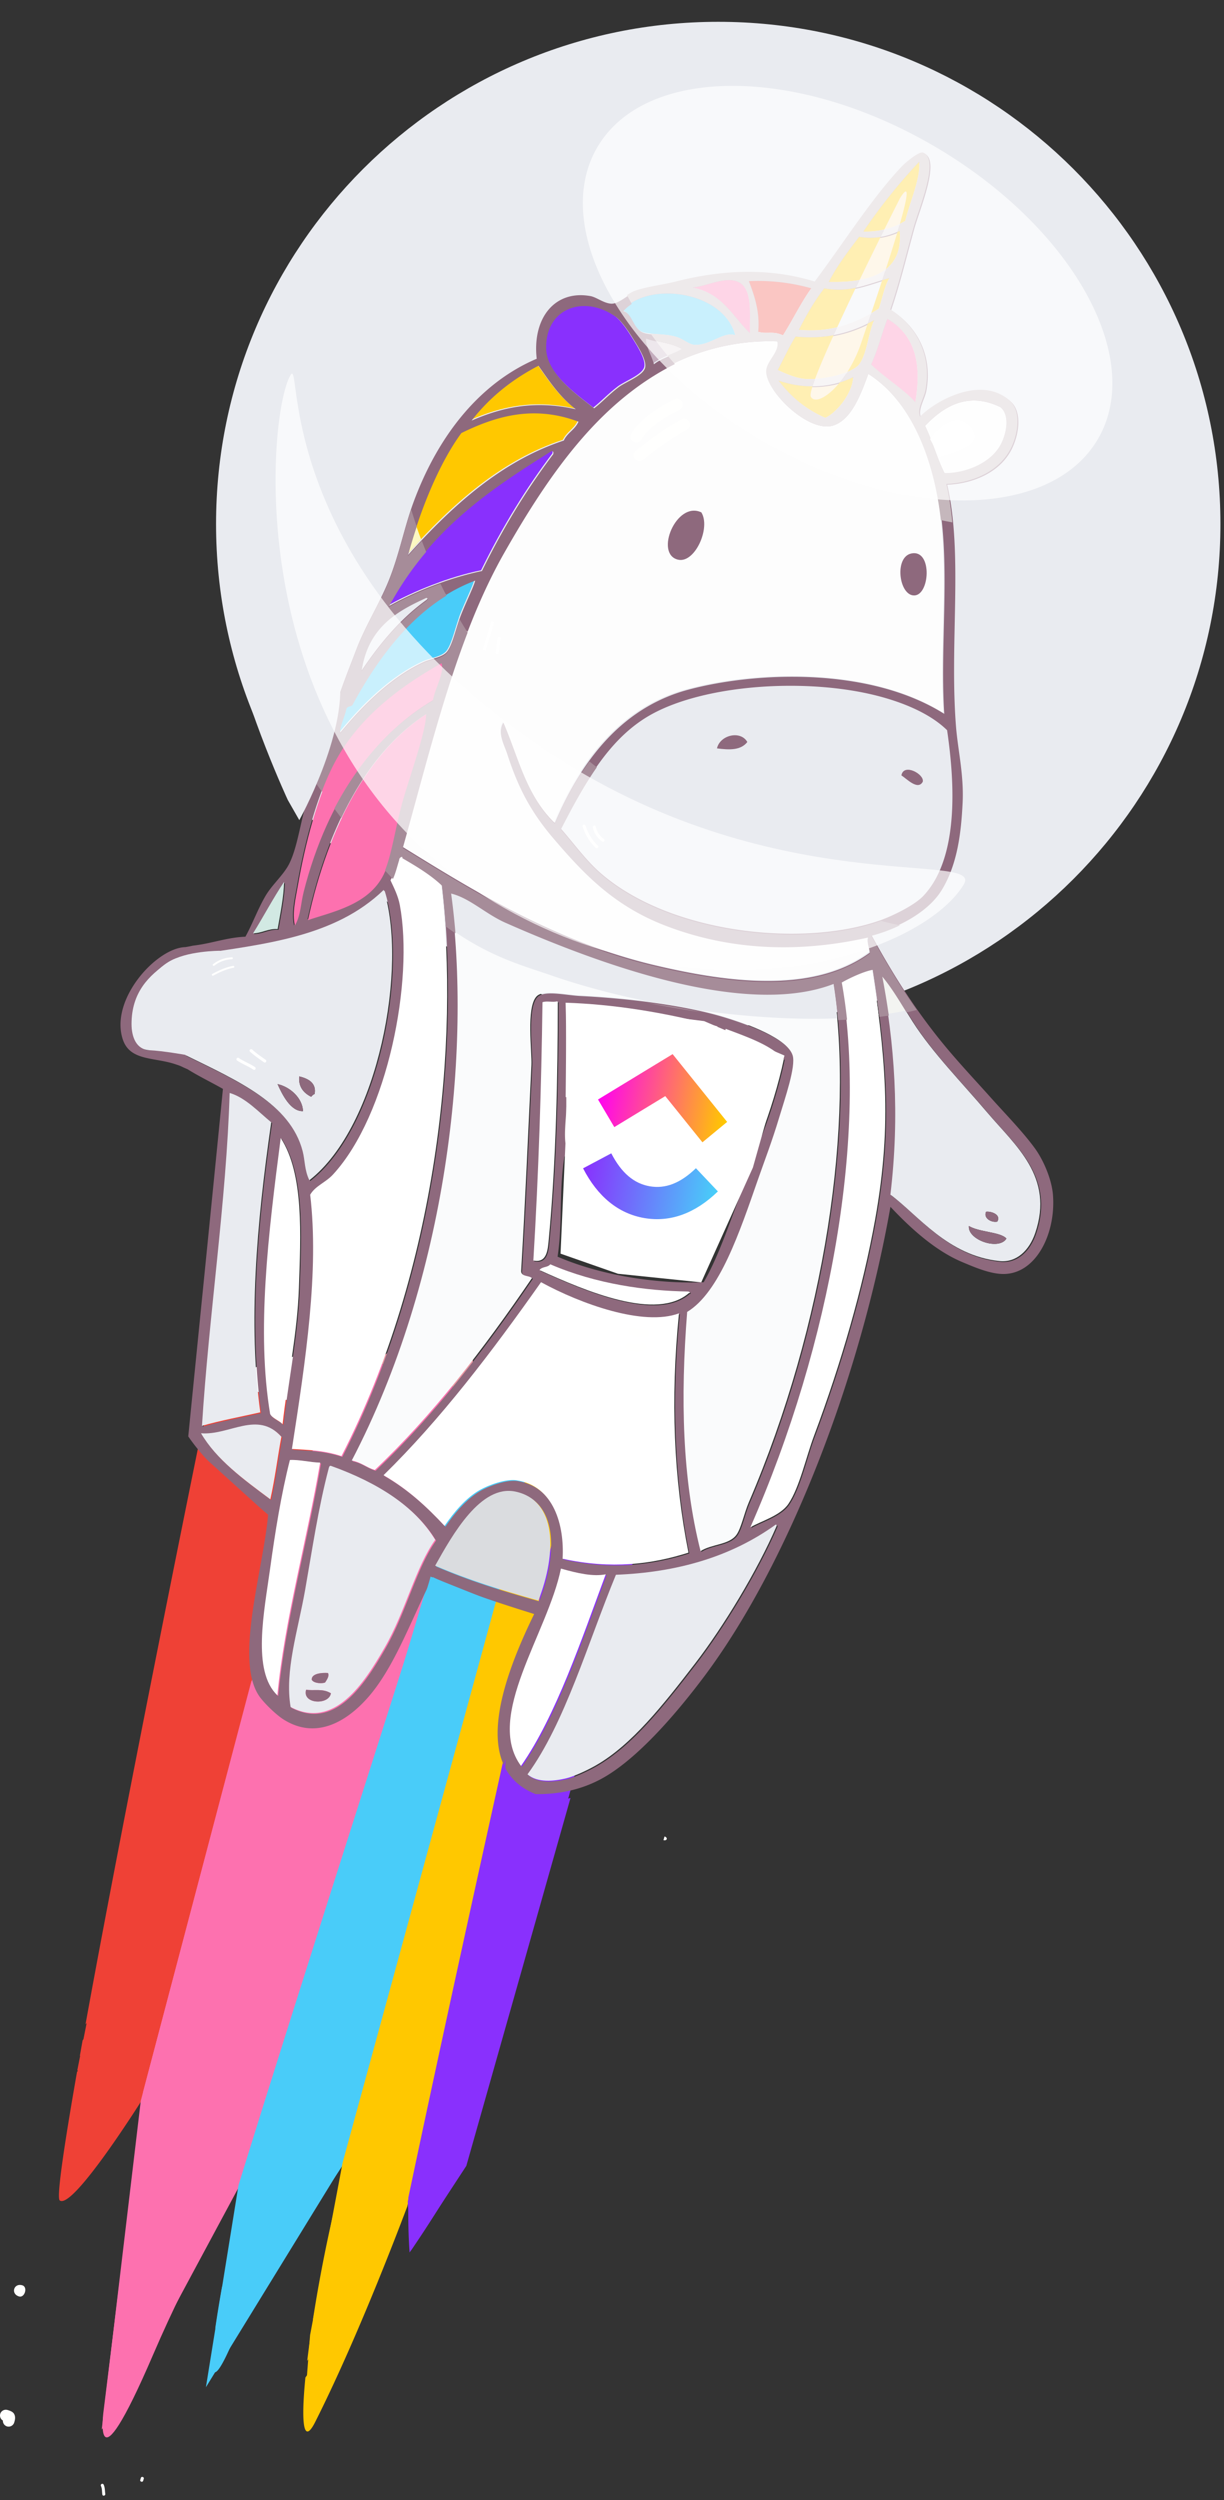 <svg width="188" height="384" fill="none" xmlns="http://www.w3.org/2000/svg"><rect width="100%" height="100%" fill="#333333" stroke="none"/><path fill-rule="evenodd" clip-rule="evenodd" d="M85.388 205.509c-.313-.093-.468-.58-.096-.774.861-.447 1.803-.719 2.727-1.001a.382.382 0 01.231-.006c.334.1.395.69-.032.821-.859.262-1.73.511-2.528.926a.394.394 0 01-.302.034zM87.445 206.416c-.364-.11-.444-.719.012-.808.785-.152 1.517-.537 2.278-.775a.383.383 0 01.23-.007c.332.099.394.689-.034.822-.761.239-1.493.624-2.278.776a.423.423 0 01-.208-.008zM68.36 253.837c-.139-.042-.237-.223-.153-.502l.67-2.227c.167-.557.39-.793.53-.751.138.041.194.362.026.918l-.669 2.228c-.084.278-.265.376-.404.334zM71.214 255.454l-1.114-.335.837-2.784c.083-.278.404-.334.682-.25.278.083.515.306.43.585l-.835 2.784z" fill="#C7CACE"/><path fill-rule="evenodd" clip-rule="evenodd" d="M85.212 44.97c-.088-.166-.197-.321-.17-.516.072-.535-.768-.55-.84-.019-.046.337.117.643.271.932.254.478.993.081.74-.397z" fill="#E0E0DB"/><path fill-rule="evenodd" clip-rule="evenodd" d="M102.072 282.06l-.168.558c.558.167.726-.39.168-.558z" fill="#FFFFFE"/><path fill-rule="evenodd" clip-rule="evenodd" d="M49.584 216.872c1.798-1.9 4.797-4.925 8.05-7.602-8.743-1.935-16.886-1.617-22.174 3.337l14.188 4.024-.065.241zM80.523 227.884c.493-1.858.801-3.063.888-3.492.307-1.501 1.516-3.23 2.97-4.419a165.073 165.073 0 00-4.899-2.524c1.201 1.736 1.705 5.149 1.041 10.435zM76.648 216.086a129.643 129.643 0 00-4.025-1.805 58.26 58.26 0 01-.63 4.767c1.646-1.79 3.264-2.808 4.655-2.962zM92.13 224.377c-.443-.266-.899-.537-1.37-.815.032.78.012 1.665-.067 2.663.475-.667.955-1.283 1.436-1.848z" fill="#fff"/><path fill-rule="evenodd" clip-rule="evenodd" d="M50.182 218.945s-1.685-.924-.597-2.074l.065-.242-14.189-4.024c-1.957 1.834-3.523 4.302-4.585 7.527 0 0-11.426 55.995-17.743 90.789 1.47-1.737 2.308-2.926 4.142-4.277 1.403-1.036 1.83-.901 1.319-.282-1.944 2.357-3.95 4.661-5.903 7.005-.149.826-.293 1.638-.435 2.436a49.644 49.644 0 012.666-2.948c1.252-1.272 2.18-1.968 1.727-1.302-1.095 1.606-3.54 5.211-4.818 6.66-2.015 11.503-3.175 19.37-2.653 19.752 2.043 1.492 12.866-15.798 12.866-15.798l28.138-103.222z" fill="#ef4136"/><path fill-rule="evenodd" clip-rule="evenodd" d="M72.623 214.281c1.33-15.477-7.504-11.167-14.989-5.01 4.941 1.094 10.072 2.907 14.99 5.01z" fill="#EB97A3"/><path fill-rule="evenodd" clip-rule="evenodd" d="M71.993 219.047c.302-1.764.51-3.348.63-4.767-4.916-2.103-10.047-3.916-14.989-5.01-3.252 2.677-6.252 5.701-8.05 7.602L21.986 321.27l-2.413 19.461c1.53-2.937 3.214-5.149 5.103-7.83 1.058-1.502 2.37-2.411 1.971-1.713-2.137 3.745-5.41 9.129-7.494 12.929l-.236 1.899c1.075-1.571 2.175-2.294 3.426-3.741.525-.607 4.378-4.874 3.23-2.671-1.22 2.344-5.582 6.937-6.997 9.167l-2.647 21.353s-1.994 13.835 7.616-8.535c6-13.966 12.483-24.661 14.578-28.094 12.086-40.209 28.411-86.122 32.705-100.406 1.975-6.574-1.493-11.152 1.165-14.042z" fill="#FD71AF"/><path fill-rule="evenodd" clip-rule="evenodd" d="M76.65 216.085c.958.448 1.904.905 2.833 1.364-.726-1.05-1.705-1.49-2.834-1.364z" fill="#FBF5AD"/><path fill-rule="evenodd" clip-rule="evenodd" d="M80.524 227.885c.664-5.286.16-8.699-1.041-10.436-.928-.459-1.874-.916-2.833-1.364-1.391.155-3.01 1.172-4.656 2.963-.697 4.082-1.897 9.123-3.712 15.305-9.511 32.372-21.072 70.033-30.24 98.216.153.171-.618 1.644-.845 2.813-.44 2.25-1.528 7.451-2.54 12.836 2.947-4.298 5.978-8.54 8.919-12.844.45-.661 4.683-5.823 3.458-3.764-3.156 5.302-9.493 14.53-12.935 19.65a184.107 184.107 0 00-1.042 6.383 471.101 471.101 0 015.345-8.286c1.375-2.085 3.106-2.975 2.656-2.306-2.327 3.458-6.13 9.969-8.357 13.492-.437 4.439.099 5.852 2.828-.404 5.108-11.708 13.83-22.005 18.203-29.35 10.9-39.576 25.533-91.556 26.792-102.904z" fill="#49CCF9"/><path fill-rule="evenodd" clip-rule="evenodd" d="M84.382 219.974a184.605 184.605 0 016.378 3.588c-.256-6.126-3.723-5.762-6.378-3.588z" fill="#fff"/><path fill-rule="evenodd" clip-rule="evenodd" d="M84.781 238.396c1.795-5.271 3.817-9.231 5.912-12.171a22.13 22.13 0 00.066-2.663 185.519 185.519 0 00-6.377-3.587c-1.454 1.189-2.663 2.918-2.97 4.419-.087.429-.395 1.634-.888 3.492-.417 3.314-1.29 7.356-2.744 12.194-.407 1.356-19.837 74.072-25.106 93.793a44.875 44.875 0 01-.56 2.408c-1.608 6.204-3.05 13.533-4.057 20.037 3.076-4.153 6.214-8.218 8.713-12.677 1.048-1.869 2.107-2.513 1.86-1.747-1.852 5.753-7.399 12.135-10.96 17.035a164.684 164.684 0 00-.482 3.672 206.121 206.121 0 003.235-4.776c.44-.67 1.498-.011 1.056.664a215.7 215.7 0 01-4.57 6.668c-.669 6.811-.365 10.546 1.512 6.818 6.073-12.054 12.102-27.692 14.14-33.102 7.261-34.546 22.22-100.477 22.22-100.477z" fill="#FFC800"/><path fill-rule="evenodd" clip-rule="evenodd" d="M66.331 330.007c-.533.602 1.14-2.384 1.67-2.983 2.628-2.975 5.071-6.112 7.583-9.185 10.427-36.251 24.489-88.408 24.489-88.408s-3.075-2.136-7.943-5.055a27.395 27.395 0 00-1.437 1.849c-.232 2.911-4.073 3.909-5.534 9.008 0 0-13.568 60.15-22.427 102.231 0 0-.12 4.506.18 8.49 2.972-4.286 5.701-8.722 8.321-13.224a1461.75 1461.75 0 003.474-11.849c-1.92 2.38-6.353 6.835-8.376 9.126z" fill="#8930FD"/><path fill-rule="evenodd" clip-rule="evenodd" d="M134.991 47.398c.53-1.568.88-3.47 1.604-4.678-3.171.82-5.974 2.324-9.996 1.56-1.447 1.852-2.711 4.039-3.9 6.37 4.946.494 8.815-1.014 12.292-3.252z" fill="#FCE4B7"/><path d="M110.318 157.616c42.6 0 77.134-34.534 77.134-77.134S152.918 3.35 110.318 3.35 33.185 37.883 33.185 80.482c0 42.6 34.534 77.134 77.133 77.134z" fill="#E9EBF0"/><path fill-rule="evenodd" clip-rule="evenodd" d="M138.182 35.455c-1.788.836-3.762 1.327-6.226.908-1.633 2.165-3.291 4.285-4.665 6.933 4.801.128 11.613-.646 10.891-7.84z" fill="#FCE4B7"/><path fill-rule="evenodd" clip-rule="evenodd" d="M120.26 51.504c1.487-2.343 2.782-5.042 4.355-7.225a29.956 29.956 0 00-9.594-1.098c.902 2.364 1.704 4.781 1.434 7.775 1.386.401 2.242-.184 3.805.548z" fill="#fff"/><path fill-rule="evenodd" clip-rule="evenodd" d="M115.201 51.173c-.122-2.809.557-6.98-1.982-7.938-2.003-.756-4.696.735-6.827.925 4.658.941 6.172 4.517 8.809 7.013z" fill="#C4ADBE"/><path fill-rule="evenodd" clip-rule="evenodd" d="M122.191 51.687c-.992 1.562-1.819 3.427-2.734 5.133 1.054.512 2.523 1.139 3.768 1.33 2.493.384 7.757-.702 8.831-2.307 1.139-1.702 1.301-4.588 2.206-6.68-3.431 1.942-7.336 3.005-12.071 2.524z" fill="#FCE4B7"/><path fill-rule="evenodd" clip-rule="evenodd" d="M119.565 58.439c1.746 2.265 3.904 4.31 7.206 5.738 1.871-.885 4.204-3.894 4.264-6.26-3.035 1.545-7.309 1.98-11.47.522zM139.039 33.928c.76-3.054 2.389-6.576 2.135-9.084a87.297 87.297 0 00-8.58 10.719c2.48.073 4.602-.523 6.445-1.635z" fill="#FCE4B7"/><path fill-rule="evenodd" clip-rule="evenodd" d="M73.891 87.583c3.271-6.687 6.938-12.638 10.95-17.945.047-.228.076-.448-.253-.473-9.444 5.897-18.735 12.078-25.026 23.836 3.94-2.224 9.252-4.359 14.33-5.418z" fill="#8930FD"/><path fill-rule="evenodd" clip-rule="evenodd" d="M86.462 67.542c.595-1.26 1.677-1.612 2.26-2.893-7.157-2.697-13.063-.655-17.988 1.74-3.468 4.713-6.38 11.971-8.22 18.764 6.962-7.767 14.487-14.49 23.948-17.61z" fill="#FFC800"/><path fill-rule="evenodd" clip-rule="evenodd" d="M52.142 112.406c3.47-4.243 7.889-8.61 12.785-10.844 1.27-.58 2.968-.687 3.68-1.673.838-1.168 1.31-3.612 2.06-5.534.773-1.988 1.936-4.305 2.186-5.297-7.995 3.009-13.896 9.913-18.742 18.779-.188.596-.91.202-1.057.873-.229 1.191-1.079 2.716-.913 3.696z" fill="#49CCF9"/><path fill-rule="evenodd" clip-rule="evenodd" d="M82.573 56.055c-3.858 2.002-7.354 4.676-10.272 8.424 4.574-1.993 9.58-3.184 16.003-1.74-2.49-1.916-4.07-4.322-5.73-6.684z" fill="#FFC800"/><path fill-rule="evenodd" clip-rule="evenodd" d="M91.125 62.594c1.282-.998 2.21-2.067 3.752-3.239 1.084-.823 3.688-1.746 4.062-2.947.348-1.117-1.129-3.371-1.69-4.279-.68-1.1-1.827-2.91-2.876-3.643-4.824-3.368-10.769-1.29-10.616 4.947.091 3.74 4.347 6.802 7.368 9.161z" fill="#8930FD"/><path fill-rule="evenodd" clip-rule="evenodd" d="M104.092 51.806c.844.3 1.765 1.05 2.44 1.13 2.386.28 4.626-2.13 6.391-1.453-1.715-6.647-13.18-8.469-17.312-3.814 1.407.387 1.457 2.622 2.984 3.279.603.258 1.539.305 2.559.376.976.068 2.029.159 2.938.482z" fill="#49CCF9"/><path fill-rule="evenodd" clip-rule="evenodd" d="M139.96 85.013c3.357-.738 2.873 6.8.252 6.428-2.171-.312-2.814-5.864-.252-6.428zm-35.811.947c-1.793-.415-1.895-2.6-1.082-4.508.849-1.993 2.696-3.685 4.655-2.755 1.476 2.37-.993 7.86-3.573 7.263zm23.861-20.615c-3.838 1.269-10.842-5.606-10.3-8.653.248-1.399 2.039-2.763 1.676-4.26-6.072-.228-12.161 1.31-17.078 3.997-10.476 5.725-17.79 15.688-25.012 28.407-7.251 12.773-10.991 28.88-15.551 45.142 10.34 6.378 23.194 14.449 38.422 18.097 12.728 3.05 25.088 4.171 33.317-1.894-.039-.843-.474-1.474-.253-2.458-8.82 1.994-19.826 2.562-31.204-1.837-7.85-3.034-12.446-7.889-17.051-13.262-3.62-4.221-5.531-7.963-7.185-13.075-.467-1.443-1.562-3.224-.562-4.734 2.31 5.32 3.525 11.228 7.857 15.461 4.508-10.604 11.014-17.91 20.438-20.453 10.155-2.742 27.734-3.618 39.376 3.697-.66-10.22.854-21.586-.639-31.55-1.175-7.838-4.327-16.328-10.895-20.542-1.322 3.718-2.758 7.057-5.356 7.917z" fill="#FDFDFD"/><path fill-rule="evenodd" clip-rule="evenodd" d="M104.749 53.59c-1.066-.601-2.19-.842-3.364-1.1-.74-.161-1.5-.329-2.279-.596-.137 1.013.888 2.659 1.199 3.933 1.324-1.038 3.015-1.393 4.444-2.237z" fill="#C4ADBE"/><path fill-rule="evenodd" clip-rule="evenodd" d="M136.301 48.982c-.947 2.481-1.386 4.553-2.497 6.99 1.978 1.992 5.323 4.05 6.787 5.81.934-5.537.21-10.184-4.29-12.8z" fill="#F7CCAA"/><path fill-rule="evenodd" clip-rule="evenodd" d="M141.725 120.076c-.764 1.374-2.5-.506-3.275-.984.342-1.96 3.602-.154 3.275.984zm-31.602-5.132c.447-2.041 3.605-2.823 4.661-.98-1.023 1.314-2.805 1.217-4.661.98zm23.199-8.508c-10.667-2.369-25.208-1.302-33.282 3.096-6.423 3.499-10.222 10.227-14.027 17.616 2.052 2.313 3.893 4.971 6.405 7.085 10.902 9.183 31 11.083 42.542 7.031 1.982-.695 5.318-2.322 6.683-3.747 5.947-6.2 4.628-19.017 3.692-25.486-2.718-2.681-7.278-4.543-12.013-5.595z" fill="#E9EBF0"/><path fill-rule="evenodd" clip-rule="evenodd" d="M153.77 68.124c.86-1.733 1.314-4.339-.107-5.59-5.105-2.491-8.845.012-11.58 2.871 1.137 2.34 1.818 4.922 2.982 7.247 2.998.07 7.169-1.437 8.705-4.528z" fill="#FDFDFD"/><path fill-rule="evenodd" clip-rule="evenodd" d="M86.808 176.014c9.452 1.111 19.376 4.29 28.071 3.674.449-1.084 1.606-3.468 1.259-4.187-9.118-.683-19.604-3.914-29.273-5.622-.063 2.069-.441 4.307-.057 6.135z" fill="#F8F7F5"/><path fill-rule="evenodd" clip-rule="evenodd" d="M159.14 189.498c-.916 2.7-2.891 4.573-5.464 4.312-7.94-.803-12.529-7.057-16.781-10.203 1.471-12.288.622-23.328-1.366-33.754 1.698 2.025 3.117 4.577 4.784 7.194 3.05 4.781 7.558 9.339 11.481 13.969 4.305 5.083 10.282 9.844 7.346 18.482zm-33.951 31.077c-1.282 3.431-2.234 7.962-3.956 10.521-1.238 1.842-4.288 2.68-5.846 3.603 12.469-28.357 18.081-60.795 13.916-83.94 1.404-.796 3.534-1.748 4.752-1.945.892 5.763 1.737 11.883 1.993 18.462.246 6.326-.169 12.762-1.503 20.189-1.878 10.452-5.18 21.926-9.356 33.11zm-18.259 35.001c-4.989 6.484-9.755 12.513-15.23 15.667-1.244.719-3.302 1.691-4.57 2.001-1.793.437-4.44.756-5.971-.605 5.767-7.911 9.229-20.104 13.579-30.651 9.371-.358 17.651-2.742 24.546-7.706.165.013.149.123.127.236-2.962 6.871-8.136 15.409-12.481 21.058zm-20.64-14.539c2.522.715 4.957 1.271 6.882.879-3.68 9.897-7.633 21.748-13.013 29.431-5.62-7.605 4.13-20.407 6.132-30.31zm-3.46 4.914c-6.08-1.717-10.55-3.092-15.854-5.361 2.678-4.782 7.002-12.514 12.348-11.372 6.368 1.363 6.352 9.44 3.506 16.733zm-14.413-11.476c-2.66-2.844-5.533-5.57-9.372-7.779 8.765-8.58 16.603-18.88 24.19-29.645 6.028 3.302 15.728 6.832 21.191 4.782-1.336 13.231-.8 25.457 1.456 36.757-5.647 1.796-11.84 2.579-19.335.937.302-5.071-1.318-11.205-7.094-12.056-1.596-.235-4.231.708-5.61 1.49-2.164 1.231-3.992 3.423-5.426 5.514zm-9.186 18.674c-3.226 5.607-7.776 12.63-14.46 9.15-.932-5.559 1.12-11.682 2.23-17.986 1.08-6.123 2.022-12.575 3.597-18.567.062-.265.125-.527.345-.492 7.434 2.665 12.99 6.341 16.034 11.368-3.005 4.191-4.562 10.994-7.746 16.527zm-17.617-12.042c.776-5.64 1.71-11.494 3.049-16.749 1.434-.076 3.153.376 4.642.404-1.978 11.715-5.504 24.35-6.572 35.734-3.918-3.702-2.018-12.852-1.12-19.389zm6.165-57.491c.812-1.382 2.358-1.854 3.516-3.113 8.405-9.152 12.413-29.812 10.252-41.375-.267-1.434-.92-2.69-1.436-3.805.552-.866.847-2.208 1.22-3.404-.042-.338.6-.683.475-.255 2.236 1.29 4.407 2.615 6.079 4.209 2.884 24.416-.577 59.231-15.302 87.888-2.836-.922-5.187-.944-7.61-1.096 2.114-13.65 4.194-27.283 2.806-39.049zM31.01 220.255c4.359.357 8.677-3.555 12.343.535-.601 3.223-.963 6.317-1.698 9.611-4.127-3.07-8.296-6.119-10.645-10.146zm4.397-52.267c2.455.715 4.51 2.967 6.388 4.501-2.28 15.774-3.55 31.004-1.68 44.548-2.992.679-6.045 1.244-8.96 2.072 1.048-16.842 3.763-34.579 4.252-51.121zm10.634 29.992c-.23 6.876-1.742 14.029-2.504 20.879-.534-.579-1.571-.885-1.912-1.566-2.105-12.703-.306-27.509 1.625-42.382 3.604 5.516 3.06 14.986 2.79 23.069zM28.62 162.178c-.041-4.862 1.816-10.743 1.464-15.438 10.575-1.617 21.462-2.656 28.988-9.943 3.712 11.598-.706 36.246-11.42 44.598-.763-1.565-.656-3.025-1.034-4.479-1.893-7.267-9.937-10.783-17.998-14.738zm-1.634-.511l-.728-.218c.044-.465.474-.635.693-.983.267.263.205.775.035 1.201zm-6.247-2.328c-1.822-4.34 3.511-11.874 7.236-12.187l.365.109c-.456 2.73.253 4.256-.314 6.988-.818 3.936-5.098 10.302-7.287 5.09zm23.023-23.77c-.033 2.255-.561 4.778-.987 7.246-1.43-.107-2.404.636-3.77.653 1.61-2.588 3.095-5.409 4.757-7.899zm7.91-19.057c3.896-7.039 10.575-11.657 16.158-14.793.483 1.418-1.032 3.912-1.332 5.752-8.611 5.011-16.267 14.827-19.987 29.52-.46 1.811-.44 3.634-1.35 5.151-.44-1.962.119-4.139.476-6.208 1.026-5.935 2.99-13.918 6.036-19.422zm7.202 17.645c-2.304 4.712-7.977 5.756-11.638 7.021 3.189-14.791 9.58-26.07 18.24-31.632-.104 2.687-2.044 8.127-3.41 12.67-1.343 4.467-1.853 9.2-3.192 11.941zm-5.686-25.327c.147-.672.869-.277 1.057-.873 4.846-8.866 10.747-15.77 18.743-18.78-.251.992-1.413 3.309-2.188 5.298-.75 1.922-1.22 4.365-2.06 5.534-.71.986-2.41 1.093-3.678 1.672-4.898 2.235-9.316 6.602-12.786 10.844-.166-.979.684-2.504.912-3.695zm12.297-17.143c.469.13.182.2.073.418-3.827 2.72-7.082 6.507-10.018 10.882.993-6.95 5.749-9.362 9.945-11.3zm19.237-22.402c.33.026.3.245.254.474-4.012 5.307-7.68 11.258-10.95 17.944-5.078 1.059-10.39 3.195-14.33 5.419 6.292-11.76 15.583-17.94 25.026-23.837zM70.869 66.51c4.925-2.394 10.83-4.436 17.988-1.74-.583 1.282-1.665 1.634-2.26 2.894-9.461 3.12-16.985 9.844-23.948 17.61 1.84-6.792 4.753-14.05 8.22-18.764zm11.839-10.336c1.66 2.363 3.24 4.769 5.732 6.685-6.424-1.444-11.43-.254-16.004 1.74 2.919-3.75 6.415-6.422 10.272-8.425zm11.8-7.567c1.05.733 2.197 2.544 2.876 3.643.562.908 2.039 3.162 1.69 4.28-.373 1.2-2.977 2.123-4.061 2.946-1.543 1.173-2.47 2.242-3.752 3.239-3.021-2.36-7.277-5.42-7.368-9.161-.153-6.236 5.792-8.315 10.616-4.947zm18.551 2.995c-1.764-.677-4.005 1.733-6.391 1.454-.675-.08-1.596-.832-2.439-1.131-.91-.323-1.963-.414-2.939-.482-1.019-.07-1.955-.117-2.558-.376-1.528-.657-1.578-2.891-2.985-3.279 4.13-4.654 15.597-2.833 17.312 3.814zm.295-8.247c2.539.958 1.859 5.13 1.982 7.939-2.637-2.496-4.151-6.072-8.81-7.014 2.131-.189 4.825-1.68 6.828-.925zm11.397 1.044c-1.573 2.183-2.868 4.882-4.355 7.225-1.563-.731-2.419-.146-3.805-.548.27-2.994-.532-5.41-1.434-7.774a29.961 29.961 0 019.594 1.097zm1.984.001c4.023.763 6.826-.74 9.997-1.56-.724 1.208-1.075 3.11-1.605 4.678-3.477 2.238-7.346 3.745-12.291 3.252 1.188-2.332 2.452-4.519 3.899-6.37zm5.357-7.917c2.464.42 4.438-.071 6.226-.907.722 7.195-6.09 7.969-10.891 7.841 1.374-2.648 3.032-4.768 4.665-6.934zm9.218-11.52c.254 2.509-1.375 6.031-2.135 9.084-1.843 1.113-3.965 1.709-6.445 1.636a87.405 87.405 0 018.58-10.72zM126.907 64.3c-3.302-1.428-5.46-3.473-7.206-5.738 4.161 1.458 8.435 1.023 11.47-.523-.06 2.367-2.393 5.376-4.264 6.26zm5.284-8.336c-1.074 1.606-6.338 2.691-8.831 2.308-1.245-.192-2.714-.819-3.768-1.33.915-1.706 1.742-3.572 2.734-5.134 4.735.482 8.64-.582 12.071-2.524-.905 2.093-1.068 4.979-2.206 6.68zm-31.751-.016c-.312-1.274-1.337-2.92-1.2-3.934.78.268 1.54.436 2.28.597 1.174.257 2.298.499 3.364 1.1-1.429.844-3.12 1.199-4.444 2.237zm16.121 125.317c1.015-2.906 2.149-5.826 3.265-9.537.871-2.898 2.576-7.811 2.061-9.502-.787-2.586-6.855-4.831-10.701-5.995-6.514-1.971-15.5-2.931-22.046-3.252-2.301-.114-5.561-.943-6.61.196-1.6 1.742-.672 8.511-.77 10.486-.52 10.708-.953 21.17-1.58 31.677-.001.566.489.682.95.789.29.068.57.132.705.304-7.445 10.938-15.302 21.109-24.138 29.463-1.32-.409-2.02-1.151-3.531-1.458 14.574-27.91 18.494-62.793 15.138-87.343 2.895.719 5.282 3.136 8.372 4.501 15.994 7.068 37.377 14.407 50.37 9.384 3.402 21.485-1.168 52.527-12.894 79.88-.725 1.691-1.167 3.977-1.896 4.987-1.146 1.586-3.795 1.396-5.517 2.509-2.814-11.102-3.097-23.566-2.057-36.74 4.992-3.016 8.07-12.304 10.879-20.349zm-30.92 11.747c.8-5.416.179-9.946 1.057-15.403 9.388 1.488 18.802 4.311 27.373 4.02l.363.109c-1.946 4.672-3.811 10.847-6.353 15.199-6.657.281-15.386-.877-22.44-3.925zm-.982 1.291c7.076 3.061 14.78 4.084 21.17 4.182.341.045.322.283.127.235-5.003 4.343-15.811-.294-22.955-3.526.402-.577 1.233-.357 1.658-.891zm-.235-3.843c-.147 1.539-.243 3.716-2.368 3.259.812-13.409 1.227-26.604 1.403-39.669.636-.236 1.547.04 2.22-.126.165.012.152.122.128.236-.015 11.059-.24 24.222-1.383 36.3zm27.179-32.318c3.459 1.294 7.006 2.54 8.918 4.666-.733 3.584-2.17 8.237-3.501 11.649-3.073-.605-5.855-.67-9.065-1.534.641-4.618 1.99-9.616 3.648-14.781zm4.67 17.48c.347.719-.81 3.103-1.259 4.187-8.695.615-18.62-2.564-28.071-3.674-.384-1.828-.006-4.067.058-6.135 9.668 1.707 20.154 4.938 29.272 5.622zm-9.702-2.718c-6.6-1.584-13.067-2.922-19.551-4.288.033-4.85.134-9.737-.011-14.491 7.25.238 15.01 1.425 23.32 3.634-1.748 5.314-2.977 10.35-3.758 15.145zm26.93-115.355c6.568 4.214 9.72 12.704 10.895 20.542 1.493 9.963-.021 21.33.639 31.55-11.642-7.315-29.221-6.439-39.376-3.697-9.424 2.543-15.93 9.849-20.438 20.452-4.332-4.232-5.547-10.141-7.857-15.46-1 1.509.095 3.29.562 4.734 1.654 5.112 3.566 8.853 7.185 13.075 4.605 5.373 9.2 10.227 17.051 13.262 11.378 4.398 22.384 3.831 31.204 1.836-.221.984.214 1.615.253 2.459-8.229 6.065-20.589 4.944-33.317 1.894-15.228-3.648-28.082-11.719-38.422-18.098 4.56-16.261 8.3-32.37 15.55-45.141 7.223-12.72 14.537-22.682 25.013-28.407 4.917-2.687 11.006-4.225 17.078-3.997.363 1.496-1.428 2.86-1.676 4.26-.542 3.047 6.462 9.922 10.3 8.653 2.598-.86 4.034-4.2 5.356-7.917zm2.935-8.446c4.501 2.616 5.224 7.263 4.291 12.8-1.465-1.761-4.81-3.818-6.788-5.81 1.112-2.437 1.551-4.509 2.497-6.99zm17.362 13.554c1.421 1.25.966 3.857.107 5.59-1.536 3.09-5.707 4.598-8.706 4.528-1.163-2.325-1.845-4.908-2.981-7.247 2.735-2.86 6.475-5.363 11.58-2.871zM141.78 137.64c-1.366 1.424-4.701 3.051-6.683 3.747-11.542 4.052-31.641 2.152-42.543-7.031-2.511-2.115-4.353-4.772-6.405-7.085 3.805-7.39 7.605-14.118 14.027-17.616 8.074-4.399 22.615-5.465 33.282-3.096 4.735 1.051 9.295 2.913 12.013 5.595.936 6.469 2.255 19.286-3.691 25.486zm17.148 38.696c-1.869-2.56-4.447-5.179-6.786-7.796-2.339-2.615-4.73-5.151-6.969-7.85-4.773-5.752-8.367-11.652-11.334-17.101 4.027-1.05 8.675-3.423 10.8-6.876 2.491-4.048 2.996-9.085 3.211-13.325.222-4.388-.725-8.151-1.014-11.816-1.008-12.82 1.11-26.455-1.346-37.122 3.828-.137 8.341-1.831 10.107-5.894 1.023-2.353 1.267-5.377-.324-6.845-4.395-4.056-11.548.024-13.819 2.396-.507-1.21.591-2.76.84-4.114.954-5.228-1.293-9.764-5.42-12.346 1.366-4.025 2.167-7.438 3.538-12.433.867-3.156 4.098-10.592 1.518-11.652-.636-.26-2.791 1.606-3.187 2.02-4.594 4.785-9.176 12.063-13.481 17.78-7.769-2.406-15.344-1.514-21.228-.028-2.221.56-4.526.793-6.392 1.452-1.12.396-2.588 1.905-3.733 1.856-.654-.029-1.283-.334-1.877-.629-.473-.235-.923-.463-1.345-.538-5.45-.98-8.952 3.353-8.251 9.626-8.322 3.532-14.96 11.257-18.945 22.093-1.414 3.84-2.171 8.042-3.848 12.14-1.44 3.518-3.508 6.73-4.921 10.43-1.505 3.944-3.204 8.044-4.03 12.086-.26 1.273.026 2.668-.366 3.86-.552 1.68-1.99 3.696-2.825 6.098-1.243 3.582-1.697 8.055-3.046 10.793-.878 1.785-2.64 3.219-3.698 5.042-1.201 2.068-1.927 4.16-3.062 6.225-2.692.102-4.98.958-7.538 1.306-1.294.175 0 0-1.675.291-4.453.107-11.65 8.053-9.62 14.178.795 2.397 2.926 2.747 5.277 3.164.954.169 1.944.348 2.896.68.922.294.717.294 1.765.73 1.703 1.069 3.649 2.005 5.442 3.024-1.75 17.779-3.561 35.591-5.325 53.378 3.107 4.534 7.703 8.268 12.265 12.02-.73 8.485-5.278 22.515-1.271 28.001.684.935 2.435 2.703 3.712 3.497 5.73 3.553 10.864-.829 13.584-4.254 3.779-4.754 6.302-11.926 9.276-17.654 4.81 2.295 10.743 4.155 15.562 5.669-4.601 9.43-10.006 23.608.223 27.656 4.178.056 7.839-.926 10.98-2.854 5.278-3.237 10.945-9.928 14.882-15.174 13.054-17.405 24.026-46.024 28.637-72.172 2.415 2.557 6.413 6.527 10.955 8.453 1.931.818 4.217 1.794 6.191 1.861 5.144.173 8.286-6.121 7.816-12.141-.182-2.321-1.397-5.269-2.801-7.191z" fill="#8E697D"/><path fill-rule="evenodd" clip-rule="evenodd" d="M98.92 166.754c-2.409-.417-1.858-5.542.986-5.261 2.945.291.965 5.598-.987 5.261zm-8.392-1.133c-2.965.078-2.723-5.994.548-5.789 2.87.179 1.462 5.735-.548 5.789zm-3.654-11.617c.145 4.754.044 9.642.01 14.492 6.484 1.365 12.953 2.704 19.552 4.288.782-4.795 2.011-9.831 3.758-15.146-8.31-2.209-16.07-3.396-23.32-3.634z" fill="#fff"/><path fill-rule="evenodd" clip-rule="evenodd" d="M113.12 235.724c.729-1.01 1.171-3.295 1.895-4.987 11.727-27.353 16.296-58.394 12.895-79.88-12.993 5.023-34.376-2.315-50.37-9.383-3.09-1.366-5.477-3.782-8.373-4.501 3.357 24.55-.563 59.432-15.137 87.342 1.511.307 2.212 1.049 3.531 1.458 8.836-8.354 16.693-18.525 24.138-29.462-.135-.172-.415-.237-.705-.305-.46-.107-.95-.223-.95-.789.626-10.507 1.06-20.969 1.581-31.676.096-1.975-.83-8.744.77-10.486 1.047-1.14 4.308-.311 6.61-.197 6.546.322 15.531 1.282 22.044 3.252 3.846 1.164 9.915 3.41 10.701 5.995.515 1.691-1.19 6.604-2.061 9.502-1.115 3.711-2.25 6.632-3.264 9.538-2.809 8.044-5.887 17.332-10.879 20.349-1.04 13.174-.758 25.638 2.057 36.74 1.722-1.113 4.371-.924 5.517-2.51z" fill="#FAFBFC"/><path fill-rule="evenodd" clip-rule="evenodd" d="M120.385 162.686c-1.912-2.126-5.459-3.371-8.918-4.666-1.658 5.165-3.007 10.164-3.648 14.781 3.21.865 5.992.93 9.065 1.534 1.331-3.411 2.768-8.064 3.501-11.649zM105.821 198.598c.195.048.213-.19-.128-.235-6.39-.098-14.094-1.121-21.17-4.182-.425.534-1.256.314-1.657.891 7.144 3.232 17.952 7.869 22.955 3.526zM85.544 153.802c-.673.166-1.584-.11-2.22.126-.176 13.065-.592 26.261-1.404 39.669 2.125.458 2.222-1.72 2.368-3.258 1.144-12.079 1.37-25.242 1.384-36.301.023-.114.037-.223-.128-.236zM86.156 240.916c-2 9.903-11.75 22.705-6.132 30.31 5.38-7.683 9.333-19.534 13.013-29.432-1.925.393-4.36-.163-6.88-.878z" fill="#fff"/><path fill-rule="evenodd" clip-rule="evenodd" d="M79.187 229.096c-5.346-1.143-9.67 6.59-12.349 11.372 5.306 2.269 9.775 3.643 15.855 5.36 2.846-7.292 2.862-15.37-3.506-16.732z" fill="#DADCDF"/><path fill-rule="evenodd" clip-rule="evenodd" d="M79.317 227.348c5.776.852 7.396 6.986 7.094 12.056 7.496 1.643 13.688.86 19.334-.936-2.255-11.3-2.791-23.526-1.456-36.757-5.462 2.05-15.163-1.481-21.189-4.782-7.588 10.765-15.427 21.065-24.19 29.645 3.838 2.209 6.712 4.935 9.371 7.779 1.434-2.091 3.261-4.283 5.427-5.515 1.378-.781 4.013-1.724 5.61-1.49zM44.528 224.236c-1.338 5.255-2.273 11.109-3.049 16.749-.899 6.537-2.799 15.687 1.12 19.389 1.067-11.384 4.593-24.018 6.572-35.734-1.49-.028-3.209-.48-4.643-.404z" fill="#fff"/><path fill-rule="evenodd" clip-rule="evenodd" d="M50.827 260.068c-.283 1.855-4.47 1.69-3.804-.548 1.21.204 2.512-.242 3.804.548zm-.453-3.114c.253.467-.197 1.075-.438 1.456-.414.19-1.727.173-2.057-.42-.055-.95 1.504-1.11 2.495-1.036zm.089-31.331c-1.575 5.993-2.517 12.444-3.596 18.568-1.111 6.304-3.163 12.427-2.231 17.986 6.684 3.48 11.234-3.543 14.46-9.15 3.184-5.533 4.742-12.337 7.746-16.527-3.043-5.027-8.6-8.704-16.033-11.368-.221-.035-.284.226-.346.491z" fill="#E9EBF0"/><path fill-rule="evenodd" clip-rule="evenodd" d="M135.914 167.154c-.256-6.579-1.101-12.699-1.994-18.462-1.217.198-3.348 1.15-4.752 1.946 4.166 23.144-1.447 55.582-13.916 83.939 1.558-.923 4.608-1.76 5.846-3.602 1.722-2.56 2.675-7.091 3.957-10.521 4.176-11.184 7.478-22.659 9.355-33.111 1.334-7.427 1.75-13.862 1.504-20.189z" fill="#fff"/><path fill-rule="evenodd" clip-rule="evenodd" d="M119.149 234.16c-6.894 4.963-15.175 7.348-24.546 7.706-4.349 10.546-7.812 22.739-13.579 30.651 1.532 1.361 4.18 1.042 5.972.604 1.268-.31 3.325-1.281 4.57-2.001 5.474-3.154 10.24-9.182 15.229-15.667 4.345-5.648 9.519-14.186 12.482-21.057.022-.114.037-.224-.128-.236zM148.811 188.296c.739.447 1.829.674 2.877.887 1.236.252 2.415.486 2.893 1.046-1.111 1.864-5.979.249-5.77-1.933zm2.641-2.182c.712-.111 2.376.399 1.729 1.511-.876.196-2.175-.508-1.729-1.511zm.207-15.22c-3.923-4.63-8.431-9.189-11.48-13.97-1.667-2.616-3.087-5.169-4.785-7.194 1.988 10.427 2.837 21.466 1.367 33.754 4.252 3.146 8.84 9.4 16.78 10.203 2.573.261 4.548-1.612 5.464-4.311 2.936-8.639-3.04-13.4-7.346-18.482z" fill="#E9EBF0"/><path fill-rule="evenodd" clip-rule="evenodd" d="M52.447 223.638c14.726-28.656 18.186-63.471 15.302-87.888-1.672-1.593-3.843-2.918-6.078-4.209.126-.428-.517-.082-.474.255-.374 1.197-.669 2.538-1.222 3.404.518 1.116 1.17 2.372 1.437 3.806 2.161 11.562-1.847 32.223-10.253 41.375-1.157 1.259-2.704 1.73-3.516 3.112 1.388 11.767-.692 25.399-2.805 39.05 2.422.151 4.773.174 7.61 1.095z" fill="#fff"/><path fill-rule="evenodd" clip-rule="evenodd" d="M45.291 142.145c.912-1.517.892-3.34 1.35-5.151 3.721-14.693 11.376-24.509 19.987-29.52.3-1.84 1.815-4.334 1.332-5.752-5.582 3.136-12.26 7.753-16.156 14.793-3.047 5.504-5.01 13.487-6.036 19.422-.358 2.069-.916 4.246-.477 6.208z" fill="#FD71AF"/><path fill-rule="evenodd" clip-rule="evenodd" d="M26.817 160.345c-.22.349-.648.519-.693.983l.729.219c.17-.427.232-.939-.036-1.202z" fill="#D2E9E3"/><path fill-rule="evenodd" clip-rule="evenodd" d="M65.545 109.69c-8.66 5.561-15.052 16.841-18.24 31.632 3.66-1.265 9.333-2.309 11.637-7.021 1.34-2.741 1.85-7.474 3.192-11.941 1.366-4.544 3.306-9.983 3.411-12.67z" fill="#FD71AF"/><path fill-rule="evenodd" clip-rule="evenodd" d="M30.875 220.133c2.35 4.028 6.52 7.077 10.647 10.147.733-3.295 1.096-6.388 1.697-9.611-3.666-4.09-7.983-.178-12.344-.536z" fill="#E9EBF0"/><path fill-rule="evenodd" clip-rule="evenodd" d="M43.628 135.447c-1.662 2.49-3.146 5.311-4.755 7.899 1.364-.017 2.338-.76 3.768-.653.426-2.468.954-4.991.987-7.246z" fill="#D2E9E3"/><path fill-rule="evenodd" clip-rule="evenodd" d="M42.628 166.505c1.97.429 3.85 2.192 3.912 4.153-1.906.085-3.214-2.59-3.912-4.153zm5.697 1.514c-.21.083-.375.248-.528.437-1.322-.663-1.972-1.686-1.837-3.132 1.714.4 2.637 1.226 2.365 2.695zm-1.843 8.775c.379 1.454.272 2.915 1.036 4.479 10.712-8.352 15.13-33 11.419-44.598-7.527 7.287-18.413 8.327-28.988 9.944.35 4.694-1.506 10.576-1.465 15.437 8.062 3.955 16.106 7.471 17.998 14.738z" fill="#E9EBF0"/><path fill-rule="evenodd" clip-rule="evenodd" d="M43.116 174.79c-1.93 14.873-3.73 29.678-1.625 42.381.341.681 1.38.989 1.913 1.567.761-6.851 2.274-14.003 2.503-20.88.27-8.082.813-17.552-2.79-23.068z" fill="#fff"/><path fill-rule="evenodd" clip-rule="evenodd" d="M41.66 172.366c-1.877-1.533-3.931-3.785-6.387-4.5-.489 16.541-3.204 34.279-4.25 51.12 2.912-.827 5.966-1.392 8.958-2.071-1.87-13.544-.599-28.774 1.68-44.549z" fill="#E9EBF0"/><path fill-rule="evenodd" clip-rule="evenodd" d="M140.212 91.439c2.621.374 3.105-7.165-.252-6.427-2.562.564-1.92 6.116.252 6.427zM107.721 78.696c-3.836-1.822-7.238 6.415-3.572 7.263 2.58.597 5.049-4.892 3.572-7.263zM141.727 120.078c.326-1.139-2.934-2.945-3.276-.985.775.478 2.511 2.358 3.276.985zM110.124 114.944c1.857.237 3.638.334 4.662-.98-1.057-1.844-4.215-1.061-4.662.98zM153.181 187.626c.647-1.113-1.017-1.622-1.729-1.512-.446 1.003.853 1.708 1.729 1.512zM148.81 188.297c-.208 2.182 4.66 3.797 5.77 1.933-.883-1.036-4.159-.957-5.77-1.933zM47.797 168.456c.154-.189.32-.354.53-.437.27-1.469-.653-2.295-2.367-2.696-.135 1.447.515 2.469 1.837 3.133zM42.627 166.506c.7 1.562 2.006 4.238 3.912 4.153-.06-1.961-1.94-3.724-3.912-4.153zM49.936 258.41c.241-.381.691-.989.438-1.456-.99-.074-2.55.086-2.496 1.036.331.593 1.644.61 2.058.42zM50.826 260.069c-1.292-.789-2.595-.344-3.804-.548-.665 2.238 3.521 2.403 3.804.548z" fill="#8E697D"/><path fill-rule="evenodd" clip-rule="evenodd" d="M122.699 50.65c1.189-2.331 2.453-4.518 3.9-6.37 1.816.345 3.385.227 4.85-.081a431.822 431.822 0 00-2.856 6.065c-1.799.437-3.744.6-5.894.386zm11.111-2.531c.53-1.573 1.114-3.318 1.698-5.092.359-.108.72-.212 1.087-.307-.348.58-.61 1.321-.846 2.108-.19.633-.365 1.297-.555 1.93-.066.218-.133.432-.203.64-.389.25-.782.491-1.181.721zM127.291 43.296c1.374-2.648 3.032-4.768 4.665-6.933a9.915 9.915 0 003.304.027 740.568 740.568 0 00-3.232 6.605c-1.584.294-3.256.34-4.737.301zm8.764-1.946a256.47 256.47 0 001.804-5.749c.109-.047.216-.096.323-.146.123 1.216.029 2.248-.233 3.123a5.418 5.418 0 01-1.894 2.772z" fill="#FFC800"/><path fill-rule="evenodd" clip-rule="evenodd" d="M116.455 50.956c.27-2.994-.532-5.411-1.434-7.775a29.956 29.956 0 019.594 1.098c-1.573 2.183-2.868 4.882-4.355 7.225l-.038-.018h-.002a4.28 4.28 0 00-.553-.21l-.001-.001-.003-.001c-.81-.243-1.437-.146-2.124-.162a4.114 4.114 0 01-1.084-.156z" fill="#ef4136"/><path fill-rule="evenodd" clip-rule="evenodd" d="M115.201 51.173a14.744 14.744 0 01-.197-.19l-.051-.05a3.587 3.587 0 00-.048-.048c-2.288-2.302-3.806-5.354-7.609-6.499l-.006-.002h-.001a9.943 9.943 0 00-.897-.224l.177-.018.01-.002.093-.012h.001a7.07 7.07 0 00.147-.022h.006c.383-.061.781-.154 1.186-.26 1.687-.442 3.511-1.12 4.996-.682a.534.534 0 00.017.005h.001c.065.02.13.042.194.066 2.539.957 1.859 5.13 1.981 7.938z" fill="#FD71AF"/><path fill-rule="evenodd" clip-rule="evenodd" d="M122.108 57.89l-.008-.003c-.923-.279-1.866-.691-2.609-1.051l-.034-.017c.915-1.705 1.742-3.57 2.734-5.133 2.104.215 4.044.124 5.852-.214-1.198 2.638-2.218 5.01-2.852 6.728-.74.048-1.419.034-1.966-.05l-.045-.007-.013-.002a8.538 8.538 0 01-1.059-.252zm8.049-.773a21.198 21.198 0 002.167-4.595l.958-2.836c.331-.166.658-.341.98-.524-.162.376-.301.778-.426 1.194-.342 1.139-.578 2.383-.914 3.499-.224.744-.492 1.43-.866 1.988-.321.48-1.016.913-1.899 1.274z" fill="#FFC800"/><path fill-rule="evenodd" clip-rule="evenodd" d="M28.203 147.139l-.363-.11c-.529.045-1.09.235-1.658.541-3.437 1.848-7.141 7.923-5.577 11.647 2.187 5.212 6.468-1.154 7.285-5.09.567-2.732-.142-4.258.313-6.988z" fill="#E9EBF0"/><path d="M25.866 147.791c2.635-1.772 7.938-1.764 7.938-1.764-.862 6.371-4.41 9.624-5.272 15.996 0 0-3.528-.628-5.562-.719-2.034-.091-2.766-2.016-2.766-4.031 0-4.851 2.648-7.456 5.662-9.482z" fill="#E9EBF0"/><path fill-rule="evenodd" clip-rule="evenodd" d="M126.771 64.177c-3.302-1.428-5.46-3.473-7.206-5.738.228.08.456.154.684.223h.001l.005.002c1.532.46 3.069.67 4.544.669-.264.839-.367 1.401-.26 1.6a.79.79 0 00.477.397c.846.254 2.415-.684 3.981-2.602a12.405 12.405 0 001.914-.75l.012-.005.015-.008a.523.523 0 00.026-.013l.008-.004.026-.013a1.29 1.29 0 01.037-.018 4.825 4.825 0 01-.214 1.248c-.625 2.08-2.497 4.277-4.05 5.012zM132.594 35.563a87.297 87.297 0 018.58-10.72c.129 1.275-.228 2.81-.71 4.413-.333 1.109-.727 2.25-1.061 3.36-.133.444-.257.882-.364 1.312-.268.161-.542.312-.822.452.818-2.849 1.267-4.864.929-4.966-.144-.043-.431.262-.894.998 0 0-.983 1.936-2.424 4.834-1.006.24-2.082.351-3.234.317z" fill="#FFC800"/><path fill-rule="evenodd" clip-rule="evenodd" d="M99.924 51.228a50.117 50.117 0 01-2.972-4.699c2.504-1.616 6.262-1.85 9.527-.87l.005.001.004.002c3.059.92 5.684 2.907 6.436 5.82a1.653 1.653 0 00-.124-.042l-.005-.002c-1.014-.3-2.178.345-3.431.886-.863.373-1.769.695-2.696.625l-.02-.002-.016-.002c-.009 0-.018 0-.026-.002l-.018-.002-.055-.006a1.42 1.42 0 01-.24-.052h-.001l-.03-.009a2.477 2.477 0 01-.218-.081c-.565-.24-1.222-.703-1.845-.949a4.207 4.207 0 00-.367-.125h-.001a.096.096 0 00-.01-.003c-.78-.233-1.646-.32-2.468-.38-.02 0-.039-.002-.059-.004-.018 0-.037-.002-.055-.004h-.002l-.036-.002a1.424 1.424 0 00-.046-.003l-.07-.005c-.018 0-.035-.002-.052-.003l-.047-.004-.095-.006-.01-.001a2.447 2.447 0 01-.07-.005h-.021l-.004-.002a7.927 7.927 0 01-.129-.008c-.254-.018-.5-.037-.733-.061z" fill="#49CCF9"/><path fill-rule="evenodd" clip-rule="evenodd" d="M139.442 78.585c-12.715-3.823-26.489-12.046-35.902-22.794 4.683-2.29 10.272-3.569 15.847-3.36.083.346.052.683-.048 1.016-.307 1.024-1.269 2.001-1.568 2.99a2.106 2.106 0 00-.061.254l-.006.039a.802.802 0 00-.007.049c-.317 2.475 4.055 7.29 7.761 8.46l.088.026.001.001c.887.266 1.732.32 2.463.077 2.599-.859 4.034-4.198 5.357-7.916 6.567 4.214 9.72 12.703 10.894 20.542.095.633.178 1.272.25 1.917a62.995 62.995 0 01-5.069-1.3z" fill="#FDFDFD"/><path fill-rule="evenodd" clip-rule="evenodd" d="M102.536 54.615a57.548 57.548 0 01-1.793-2.267c.216.05.43.096.642.142.372.081.737.161 1.098.25l.042.011.039.01c.133.034.265.07.397.107l.166.049a7.697 7.697 0 011.623.673c-.7.413-1.462.709-2.214 1.025z" fill="#E3DADF"/><path fill-rule="evenodd" clip-rule="evenodd" d="M140.591 61.783c-1.464-1.762-4.809-3.819-6.787-5.811 1.111-2.437 1.55-4.509 2.497-6.99 4.5 2.616 5.224 7.263 4.29 12.8z" fill="#FD71AF"/><path fill-rule="evenodd" clip-rule="evenodd" d="M145.065 72.653c-1.164-2.325-1.845-4.91-2.982-7.247l.051-.054.025-.025c2.423-2.51 5.628-4.711 9.858-3.442l.004.001a10.713 10.713 0 011.642.649c1.101.97 1.076 2.755.608 4.315a8.12 8.12 0 01-.501 1.274c-1.536 3.092-5.706 4.599-8.705 4.529z" fill="#FDFDFD"/><path fill-rule="evenodd" clip-rule="evenodd" d="M144.512 79.887a53.617 53.617 0 00-.249-1.917c-1.175-7.838-4.327-16.328-10.895-20.541-1.323 3.717-2.758 7.056-5.357 7.916-.73.241-1.576.188-2.462-.078h-.002l-.088-.028c-3.706-1.169-8.078-5.984-7.761-8.46l.007-.048.007-.039c.014-.085.035-.169.061-.253.298-.99 1.26-1.967 1.568-2.99.1-.334.131-.671.047-1.016-5.575-.21-11.164 1.07-15.847 3.36-.341-.39-.674-.78-1.004-1.177.752-.316 1.514-.613 2.214-1.026a7.677 7.677 0 00-1.623-.673l-.166-.048a14.694 14.694 0 00-.397-.107l-.039-.01a3.841 3.841 0 01-.041-.01c-.361-.09-.727-.17-1.099-.251a63.887 63.887 0 01-.642-.143c-.277-.369-.552-.745-.818-1.12a21.81 21.81 0 00.757.063l.104.007.005.001h.021l.069.006h.011l.095.007.047.004.051.003.071.005.046.003.036.003h.002a6.005 6.005 0 00.114.008c.822.06 1.687.146 2.468.38l.01.002h.001c.088.027.176.056.261.086l.021.007.085.032c.623.246 1.28.71 1.844.949.075.031.148.059.219.081l.03.01h.001a1.41 1.41 0 00.312.059l.027.002.016.002c.006 0 .013 0 .019.002.928.07 1.834-.253 2.697-.625 1.253-.54 2.417-1.187 3.431-.886l.005.002a1.73 1.73 0 01.124.042c-.752-2.914-3.377-4.9-6.436-5.82l-.004-.002a.028.028 0 01-.005-.001c-3.266-.98-7.023-.746-9.527.87-.101-.181-.2-.362-.298-.544-.118-.22-.235-.442-.35-.659.424-.278.832-.53 1.203-.66 1.865-.66 4.17-.894 6.391-1.454 5.82-1.469 13.292-2.357 20.971-.05l.257.079c4.306-5.718 8.888-12.996 13.481-17.78.391-.409 2.492-2.23 3.16-2.029l.027.01c2.581 1.058-.651 8.494-1.517 11.65-1.371 4.995-2.172 8.408-3.538 12.433 4.127 2.583 6.374 7.119 5.419 12.347-.248 1.354-1.347 2.904-.84 4.113 1.88-1.962 7.099-5.093 11.335-3.82a6.302 6.302 0 012.485 1.424c1.59 1.468 1.347 4.492.323 6.845-1.765 4.063-6.278 5.757-10.106 5.894.433 1.881.723 3.855.914 5.9a56.645 56.645 0 01-1.759-.342zm-2.428-14.48c1.137 2.338 1.819 4.922 2.982 7.247 2.999.07 7.169-1.437 8.706-4.528a8.27 8.27 0 00.5-1.275c.468-1.56.494-3.345-.608-4.315a10.767 10.767 0 00-1.642-.649h-.004c-4.229-1.27-7.434.931-9.858 3.441l-.024.025-.052.054zm-22.517-6.966c1.747 2.265 3.904 4.31 7.206 5.738 1.554-.735 3.426-2.933 4.051-5.012a4.78 4.78 0 00.213-1.248l-.037.018a.267.267 0 01-.025.013l-.008.004-.026.013-.016.008c-.004.002-.008.003-.011.006-.596.294-1.237.546-1.914.75.39-.478.779-1.016 1.158-1.613.884-.36 1.579-.794 1.899-1.274.374-.559.643-1.244.867-1.988.336-1.115.572-2.36.914-3.499.125-.416.263-.818.426-1.194-.322.183-.649.358-.98.524l.529-1.568c.399-.23.792-.47 1.181-.72.07-.209.137-.423.203-.64.19-.634.365-1.297.555-1.93.236-.787.498-1.528.846-2.11-.367.096-.728.2-1.087.309.183-.557.366-1.118.547-1.676a5.417 5.417 0 001.894-2.772c.262-.876.355-1.908.233-3.123-.107.05-.215.098-.323.146.125-.421.245-.83.358-1.223.28-.14.554-.29.822-.452.107-.43.231-.868.364-1.312.334-1.11.728-2.25 1.061-3.36.482-1.603.839-3.137.71-4.412a87.305 87.305 0 00-8.58 10.72 12.291 12.291 0 003.233-.317l-.567 1.144a9.91 9.91 0 01-3.304-.027c-1.633 2.165-3.291 4.286-4.665 6.934 1.481.04 3.153-.007 4.737-.301-.193.399-.386.799-.579 1.202-1.465.308-3.034.426-4.851.082-1.446 1.85-2.71 4.038-3.899 6.37 2.149.214 4.095.05 5.894-.387-.187.409-.372.811-.552 1.21-1.807.337-3.748.428-5.851.214-.992 1.562-1.82 3.427-2.734 5.133l.034.016c.743.36 1.685.772 2.608 1.051l.008.003h.002c.36.108.717.196 1.058.251l.012.002.046.008c.546.083 1.226.097 1.966.05-.155.418-.286.797-.391 1.133-1.475 0-3.012-.21-4.544-.67h-.005l-.001-.001a16.687 16.687 0 01-.685-.223zm14.239-2.469c1.978 1.993 5.323 4.05 6.787 5.811.934-5.538.21-10.185-4.29-12.8-.947 2.48-1.386 4.553-2.497 6.99zm-18.604-4.797c-.122-2.81.558-6.982-1.981-7.94a3.051 3.051 0 00-.194-.065h-.001l-.017-.005c-1.485-.437-3.309.24-4.995.682-.406.106-.804.199-1.187.26h-.006a7.71 7.71 0 01-.146.022h-.002l-.093.012a7.075 7.075 0 01-.187.02c.313.063.611.138.897.224h.001l.006.002c3.802 1.145 5.322 4.198 7.61 6.499l.047.048.051.05c.065.064.131.128.197.19zm-.178-7.993c.902 2.364 1.704 4.781 1.434 7.775.395.114.746.148 1.083.156.688.016 1.315-.08 2.124.162h.003l.001.001c.176.053.359.121.554.21l.001.001a.553.553 0 01.038.018c1.488-2.343 2.783-5.042 4.355-7.226a29.952 29.952 0 00-9.593-1.097z" fill="#C5B7BC"/><path fill-rule="evenodd" clip-rule="evenodd" d="M59.562 93.001a48.333 48.333 0 015.773-8.502 78.602 78.602 0 002.195 4.899c-2.91 1.041-5.672 2.307-7.968 3.603z" fill="#8930FD"/><path fill-rule="evenodd" clip-rule="evenodd" d="M62.514 85.154a83.369 83.369 0 011.37-4.533c.248.724.51 1.453.787 2.184a134.9 134.9 0 00-2.157 2.35z" fill="#FCF8C2"/><path fill-rule="evenodd" clip-rule="evenodd" d="M52.141 112.404c-.066-.391.03-.868.182-1.375.17-.568.413-1.174.584-1.742.06-.198.111-.392.146-.579l.016-.06c.176-.587.86-.236 1.041-.813 3.911-7.155 8.51-13.032 14.341-16.616a82.416 82.416 0 002.024 3.648c-.644 1.825-1.104 3.954-1.869 5.02-.71.986-2.409 1.093-3.679 1.673-4.898 2.234-9.316 6.601-12.786 10.844z" fill="#49CCF9"/><path fill-rule="evenodd" clip-rule="evenodd" d="M95.855 146.909a.019.019 0 00-.007-.002c-13.103-3.94-24.327-10.897-33.575-16.605a2.407 2.407 0 01-.108-.066 7.86 7.86 0 00-.121-.074l-.3-.185c1.987-7.083 3.819-14.136 5.85-20.898 1.263-4.198 2.604-8.283 4.107-12.193l.23.364c4.345 6.858 10.976 13.478 18.469 19.43-2.025 2.781-3.784 5.998-5.313 9.595-4.332-4.233-5.548-10.141-7.857-15.461a2.386 2.386 0 00-.303.642c-.406 1.355.463 2.849.865 4.092 1.654 5.113 3.566 8.854 7.185 13.076 4.605 5.372 9.2 10.227 17.051 13.262a48.88 48.88 0 003.592 1.232c9.925 2.981 19.414 2.407 27.231.689l.328-.073.052-.012c-.22.984.215 1.615.254 2.458-8.23 6.065-20.589 4.944-33.317 1.894a77.433 77.433 0 01-4.312-1.165h-.001z" fill="#FDFDFD"/><path fill-rule="evenodd" clip-rule="evenodd" d="M88.66 151.1c-1.365-.41-2.715-.846-4.032-1.302-4.233-1.467-8.944-2.703-14.793-6.71-.174-2.1-.397-4.14-.667-6.115.122.03.244.064.364.1h.002l.007.003c1.663.502 3.172 1.539 4.766 2.569.984.637 2.001 1.27 3.108 1.772l.042.02.084.037.308.135c6.016 2.65 12.775 5.325 19.556 7.363l.004.001.004.001c11.172 3.358 22.399 4.983 30.436 1.906l.061-.023c.283 1.788.511 3.64.684 5.552-6.396.237-13.719-.185-21.165-1.243-2.555-.575-5.31-1.032-8.05-1.388A121.876 121.876 0 0188.66 151.1z" fill="#E9EBF0"/><path fill-rule="evenodd" clip-rule="evenodd" d="M129.98 156.346a80.486 80.486 0 00-.812-5.708c1.404-.796 3.535-1.748 4.752-1.946.364 2.346.719 4.751 1.03 7.221-1.569.196-3.231.34-4.97.433z" fill="#fff"/><path fill-rule="evenodd" clip-rule="evenodd" d="M136.391 155.714c-.286-2.02-.621-4.013-.997-5.984 1.327 1.582 2.484 3.487 3.721 5.492-.865.184-1.775.349-2.724.492z" fill="#F3F4F1"/><path fill-rule="evenodd" clip-rule="evenodd" d="M68.332 142.013c-2.483-1.846-5.17-4.204-8.102-7.279.207-.438.377-.948.536-1.477.12-.398.233-.807.352-1.205.026-.086.051-.171.078-.255v-.009l-.002-.006v-.007-.014c.002-.198.222-.388.367-.414a.146.146 0 01.066 0l.002.001c.052.017.076.076.04.194 2.237 1.291 4.407 2.616 6.08 4.209.239 2.02.434 4.11.583 6.262z" fill="#fff"/><path fill-rule="evenodd" clip-rule="evenodd" d="M51.227 123.935a168.487 168.487 0 01-1.923-2.632c.668-1.759 1.412-3.426 2.234-4.912 3.895-7.039 10.574-11.657 16.156-14.793.194.568.067 1.309-.174 2.11-.267.888-.674 1.851-.94 2.739-.095.313-.17.616-.218.904-5.774 3.36-11.119 8.881-15.135 16.584z" fill="#FD71AF"/><path fill-rule="evenodd" clip-rule="evenodd" d="M59.244 133.62c-2.106-2.3-4.338-4.966-6.71-8.073 3.374-7.085 7.791-12.559 13.043-15.931-.057 1.438-.639 3.664-1.377 6.119-.64 2.133-1.4 4.438-2.034 6.55-1.047 3.482-1.587 7.125-2.409 9.86a16.52 16.52 0 01-.513 1.475z" fill="#FD71AF"/><path fill-rule="evenodd" clip-rule="evenodd" d="M99.503 154.044c2.74.355 5.495.813 8.05 1.388a137.271 137.271 0 01-8.05-1.388zm-29.544-10.69a50.188 50.188 0 01-1.503-1.074 129.321 129.321 0 00-.583-6.262c-1.672-1.594-3.843-2.919-6.079-4.209.035-.119.011-.178-.04-.195h-.002a.132.132 0 00-.066-.001c-.145.026-.365.217-.367.415V132.049l.001.005.001.01c-.027.084-.052.169-.078.254-.12.398-.233.807-.353 1.205-.159.529-.329 1.039-.536 1.478a84.906 84.906 0 01-1.22-1.306c.184-.453.353-.947.511-1.474.823-2.736 1.363-6.379 2.41-9.86.634-2.112 1.393-4.418 2.034-6.55.738-2.455 1.32-4.682 1.376-6.12-5.25 3.372-9.668 8.847-13.043 15.931-.353-.463-.712-.939-1.072-1.421 4.017-7.704 9.362-13.225 15.136-16.585.047-.288.123-.591.217-.904.267-.887.674-1.85.94-2.738.241-.802.37-1.543.175-2.11-5.582 3.136-12.26 7.753-16.156 14.793-.823 1.486-1.566 3.152-2.234 4.911-.368-.514-.74-1.038-1.114-1.573.757-1.564 1.606-2.938 2.001-4.14.392-1.192.106-2.587.365-3.86.826-4.042 2.525-8.142 4.031-12.086 1.412-3.7 3.481-6.912 4.92-10.429 1.546-3.776 2.31-7.64 3.526-11.229.263.872.546 1.753.85 2.638a82.19 82.19 0 00-1.37 4.532c.713-.794 1.432-1.578 2.158-2.349.213.562.434 1.127.664 1.693a48.353 48.353 0 00-5.775 8.502c2.297-1.296 5.06-2.562 7.97-3.603.296.606.603 1.213.92 1.821-5.832 3.584-10.43 9.461-14.34 16.617-.183.577-.866.225-1.042.813l-.016.06c-.035.186-.086.38-.146.579-.17.567-.413 1.174-.584 1.741-.153.508-.248.985-.182 1.375 3.471-4.242 7.89-8.609 12.786-10.844 1.27-.579 2.97-.686 3.68-1.672.765-1.067 1.225-3.196 1.868-5.02.395.671.804 1.344 1.226 2.018-1.504 3.91-2.844 7.995-4.106 12.194-2.033 6.762-3.864 13.815-5.85 20.897l.3.185.12.074.023.015.084.052c9.25 5.708 20.472 12.665 33.576 16.604a.019.019 0 00.007.002l.001.001c1.415.425 2.853.815 4.312 1.165 12.727 3.05 25.087 4.171 33.317-1.894-.039-.844-.474-1.475-.254-2.459l-.052.013-.329.073c-7.816 1.717-17.305 2.292-27.231-.69l-.006-.002h-.001a48.871 48.871 0 01-3.584-1.23c-7.85-3.035-12.447-7.889-17.052-13.262-3.619-4.222-5.53-7.963-7.184-13.075-.402-1.244-1.27-2.737-.865-4.092.065-.219.164-.433.302-.642 2.31 5.319 3.526 11.228 7.858 15.46 1.53-3.597 3.288-6.814 5.313-9.595.38.302.762.603 1.147.901-2.016 2.879-3.774 6.153-5.533 9.569 2.052 2.313 3.894 4.97 6.405 7.085l.064.053.025.021c3.585 2.993 8.149 5.206 13.072 6.685l.002.001.008.002c10.072 3.026 21.642 2.982 29.372.269l.253-.091c1.065.293 2.04.518 2.909.668a24.489 24.489 0 01-4.419 1.625c1.988 3.653 4.259 7.508 6.978 11.386-.505.132-1.027.255-1.568.37-1.237-2.006-2.394-3.911-3.721-5.493.376 1.972.712 3.965.998 5.985a56.53 56.53 0 01-1.442.198 252.894 252.894 0 00-1.03-7.221c-1.217.197-3.348 1.149-4.752 1.945.333 1.847.602 3.75.812 5.708-.456.024-.918.045-1.385.063a83.742 83.742 0 00-.683-5.552l-.061.023c-8.037 3.076-19.264 1.451-30.436-1.906l-.005-.002-.003-.001c-6.78-2.038-13.54-4.714-19.558-7.362l-.307-.136a2.085 2.085 0 01-.083-.037l-.043-.019c-1.106-.502-2.123-1.136-3.108-1.772-1.594-1.03-3.102-2.068-4.765-2.57l-.009-.002a8.933 8.933 0 00-.365-.101c.27 1.976.493 4.016.667 6.116zm-13.955-42.415a14.932 14.932 0 00-.476 2.193c2.937-4.376 6.192-8.161 10.018-10.882a.075.075 0 00.007-.012l.008-.015c.114-.19.346-.261-.047-.38l-.002-.001-.017-.004-.02-.007c-3.722 1.72-7.884 3.81-9.47 9.108zm-9.669 16.175a26.818 26.818 0 01-.187-.277 31.6 31.6 0 002.312-4.608c-.117.388-.245.777-.383 1.168a22.497 22.497 0 01-1.742 3.717z" fill="#A68C99"/><path fill-rule="evenodd" clip-rule="evenodd" d="M35.623 147.029c-1.068.048-2.06.397-2.897 1.064-.15.12.053.337.202.218.775-.616 1.702-.94 2.688-.984.19-.009.2-.306.007-.298zM35.81 148.345c-1.143.215-2.179.691-3.198 1.238-.169.091-.028.353.141.262.996-.536 2.01-1 3.127-1.21.19-.036.12-.324-.07-.29zM106.945 158.988c-.385 1.232-.911 2.598-1.896 3.478-.55.492.231 1.324.777.835 1.135-1.013 1.767-2.563 2.212-3.984.219-.702-.873-1.03-1.093-.329zM104.152 158.974l-.395 1.315c-.132.438 1.183.833 1.314.395l.396-1.315c.131-.438-1.183-.834-1.315-.395zM99.165 204.217c-.692.016-1.403-.133-1.842-.264-.875-.263-1.203.828-.327 1.091.438.132 1.404.345 2.187.327.731-.017.718-1.172-.019-1.154zM98.478 206.337c-.584.294-1.138.103-1.73-.074-.705-.212-1.034.882-.328 1.092.901.271 1.722.428 2.6-.014.656-.332.114-1.336-.542-1.004zM66.296 144.311c-.635-.173-1.18-.031-1.745.272-.649.348-.108 1.352.541 1.004a3.03 3.03 0 01.414-.192.778.778 0 01.462.009c.708.194 1.038-.897.328-1.093zM66.054 146.184c-.614.107-1.255.196-1.819.479-.657.33-.115 1.334.541 1.004.466-.234 1.037-.286 1.545-.374.725-.126.455-1.235-.267-1.109z" fill="#FFFFFE"/><path fill-rule="evenodd" clip-rule="evenodd" d="M49.948 218.367c-.692.113-1.458.085-2.1.393-.666.318-.123 1.321.54 1.004.217-.105.5-.119.738-.151.364-.047.73-.079 1.09-.137.727-.119.455-1.227-.268-1.109zM50.814 216.859c-.152-.284-.492-.367-.773-.232.086-.042-.155.03-.07.022a1.57 1.57 0 01-.322-.017c.063.009-.13-.032-.152-.037-.083-.021-.164-.046-.246-.07-.704-.211-1.033.881-.328 1.092.546.164 1.123.27 1.66.013.28-.133.373-.507.231-.771zM81.39 265.627c-.485-.175-.764-1.169-.789-1.663-.039-.729-1.179-.763-1.14-.026.052 1.033.535 2.398 1.6 2.781.693.251 1.018-.844.33-1.092zM82.3 262.969a6.855 6.855 0 01-.217-.428.394.394 0 01-.015-.039l-.03-.113-.004-.018.002-.031c.053-.29-.09-.584-.387-.673-.287-.086-.637.079-.71.382-.129.529.111 1.003.356 1.46a.577.577 0 00.772.232.576.576 0 00.232-.772zM92.251 237.387c-1.097.537-2.334.291-3.386-.239-.653-.329-1.262.635-.607.967 1.434.72 3.044 1.004 4.533.277.663-.324.12-1.327-.54-1.005zM91.995 234.982c-.874.041-1.805.33-2.67.108-.71-.183-1.04.91-.328 1.093.996.257 1.97-.013 2.971-.06.73-.034.764-1.175.027-1.141z" fill="#fff"/><path fill-rule="evenodd" clip-rule="evenodd" d="M96.013 58.538s-2.462-6.89-4.806-6.623c-2.346.266-3.832 3.056-2.022 4.57 1.81 1.516 4.511 3.299 4.511 3.299l2.317-1.246z" fill="#8930FD"/><path fill-rule="evenodd" clip-rule="evenodd" d="M144.314 70.141s6.235-1.363 5.286-3.59c-.948-2.227-2.819-2.466-4.452-1.338-1.634 1.127-2.288 2.225-2.288 2.225l1.454 2.703z" fill="#fff"/><path fill-rule="evenodd" clip-rule="evenodd" d="M3.431 350.999c-1.314-.395-1.827 1.311-.513 1.707.877.263 1.39-1.444.513-1.707zM2.2 370.819c-.185-.409-.66-.556-1.053-.674a.899.899 0 00-1.11.596.9.9 0 00.406 1.024.899.899 0 00.63.902.9.9 0 001.11-.597c.13-.431.213-.823.018-1.251zM31.075 325.799c-1.316-.395-1.828 1.312-.514 1.707.877.264 1.39-1.444.514-1.707zM29.992 319.592c-.31-.607-.59-1.58-.432-2.207.28-1.111-1.426-1.629-1.707-.513-.292 1.153.04 2.527.57 3.565.521 1.026 2.09.18 1.57-.845zM50.677 324.168c-.465-.14-.993.125-1.133.591l-.189.627c-.14.465.155.977.62 1.117.466.14.994-.125 1.134-.59l.188-.627c.14-.466-.155-.978-.62-1.118zM103.562 61.332c-2.523 1.359-5.036 2.781-6.608 5.264-.616.973.896 1.918 1.51.948 1.402-2.213 3.698-3.433 5.943-4.641 1.013-.546.168-2.116-.845-1.571zM104.69 64.406c-2.52 1.383-4.867 3.075-7.088 4.896-.892.73.331 2.03 1.215 1.305 2.107-1.727 4.326-3.32 6.717-4.631 1.008-.553.165-2.124-.844-1.57z" fill="#FFFFFE"/><path fill-rule="evenodd" clip-rule="evenodd" d="M74.157 99.786l.438.132 1.318-4.383-.439-.13-1.317 4.381zM76.915 98.113c.08-.289-.365-.423-.447-.134-.199.712-.136 1.46-.327 2.166-.078.29.367.424.445.134.192-.709.129-1.454.329-2.166zM91.84 129.902a7.326 7.326 0 01-1.901-3.074c-.09-.285-.543-.178-.452.109a7.811 7.811 0 002.013 3.282c.216.208.556-.108.34-.317zM92.743 128.856c-.632-.462-1.084-1.102-1.233-1.878-.056-.294-.508-.184-.452.11.172.894.71 1.63 1.438 2.162.242.177.488-.218.248-.394zM39.163 163.892c-.792-.535-1.7-.862-2.492-1.397-.25-.168-.495.227-.248.394.794.535 1.7.862 2.493 1.397.25.168.495-.227.248-.394zM40.797 162.767c-.704-.497-1.425-.982-2.06-1.567-.22-.202-.562.115-.34.317.664.611 1.416 1.124 2.153 1.643.246.173.491-.222.247-.393zM66.41 226.525c-.41-.765-.789-1.527-.833-2.409-.015-.298-.48-.312-.465-.011.05.967.436 1.798.888 2.639.142.264.551.044.41-.219zM68.042 225.396c-.167-.33-.312-.819-.219-1.189.073-.29-.372-.425-.445-.134-.125.496.028 1.097.254 1.542.136.268.545.047.41-.219zM16.66 313.636c.045-.295-.42-.302-.465-.011-.325 2.134-.668 4.277-1.27 6.352-.084.288.361.421.445.133.614-2.115.958-4.299 1.29-6.474zM17.97 314.657c-.001-.299-.463-.323-.46-.022.016 2.27-.7 4.446-1.357 6.638l.445.134c.658-2.192 1.39-4.439 1.373-6.75zM61.879 313.992l-.446-.134c-.658 2.192-1.138 3.827-1.412 5.805-.041.296.426.297.467.003.268-1.935.733-3.482 1.39-5.674zM60.7 281.265c.067-1.138.271-1.951.666-3.265l-.445-.134c-.395 1.314-.62 2.222-.69 3.401-.017.3.452.297.47-.002zM62.274 279.229l-.263.877c-.132.438.306.57.438.132l.263-.877c.132-.438-.306-.57-.438-.132zM50.667 351.239l-.79 2.63.438.132.79-2.63c.132-.438-.306-.57-.438-.132zM51.805 350.625l-.527 1.753.44.132.526-1.753c.132-.438-.307-.57-.439-.132zM28.849 245.768l.438.132.79-2.63-.438-.132-.79 2.63zM28.29 253.433c.08-.289-.365-.424-.444-.134-.25.905-.256 1.855-.506 2.761-.08.288.366.423.445.134.25-.907.256-1.856.506-2.761zM21.497 357.883c.081-.289-.363-.423-.445-.134-.426 1.496-.616 3.046-1.043 4.542-.081.288.364.423.447.134.425-1.497.615-3.046 1.04-4.542zM19.538 365.776l-.263.877c-.132.437.306.569.438.132l.263-.877c.132-.438-.306-.57-.438-.132zM16.172 383.025c-.079-.476-.035-.982-.258-1.422-.136-.267-.545-.047-.41.221.197.389.147.887.216 1.31.049.296.5.185.452-.109zM21.634 380.581l-.09.297c-.086.287.36.421.446.134l.09-.297c.086-.288-.36-.422-.446-.134z" fill="#fff"/><path fill-rule="evenodd" clip-rule="evenodd" d="M124.799 59.335c.106-.336.237-.715.391-1.134 1.626-.103 3.541-.5 4.966-1.083a16.624 16.624 0 01-1.159 1.612 14.644 14.644 0 01-4.198.605zm3.243-7.862c.18-.398.364-.8.552-1.209 1.878-.457 3.596-1.211 5.217-2.145l-.53 1.568a19.618 19.618 0 01-5.239 1.786zm3.408-7.274l.578-1.203c1.503-.28 2.925-.781 4.028-1.645-.182.559-.365 1.12-.548 1.676-1.345.406-2.654.877-4.058 1.172zm3.811-7.808l.567-1.145a11.114 11.114 0 002.389-.866c-.112.392-.232.801-.358 1.223-.816.357-1.673.636-2.598.788z" fill="#E4DFE0"/><path d="M44.209 122.876s-6.175-13.227-8.82-25.133c-2.646-11.906 2.442-2.345 4.41-3.086 3.736-1.41 7.319-1.505 10.142 1.32 2.273 2.277 1.788 4.748 2.204 7.938 1.155 8.867-6.174 22.048-6.174 22.048l-1.762-3.087z" fill="#E9EBF0"/><path d="M94.918 195.635l-8.82-3.087.883-19.843v-18.52l21.166 2.646 12.347 5.291-4.851 17.197-7.937 17.639-12.788-1.323z" fill="#fff"/><path d="M89.557 179.443l4.333-2.305c1.565 3.035 3.507 4.646 5.907 5.061 2.387.413 4.694-.447 7.093-2.775l3.373 3.565c-3.46 3.356-7.286 4.784-11.31 4.088-4.011-.694-7.171-3.317-9.396-7.634z" fill="url(#paint0_linear)"/><path d="M102.181 168.35l-7.827 4.761-2.503-4.238 11.46-6.972 8.373 10.411-3.795 3.134-5.708-7.096z" fill="url(#paint1_linear)"/><path d="M11.876 317.961l18.75-94.812 10.5 9.5-23.5 92-5.75-6.688z" fill="#ef4136"/><path d="M21.626 322.649l17-64.5 2.5 7.5 16.5 5-20 63.5-18 33.5-4 5.5 6-50.5z" fill="#FD71AF"/><path d="M36.627 335.649c9.5-30.833 29.5-92.7 29.5-93.5l10 4-23 85.5-21.5 35 5-31z" fill="#49CCF9"/><path d="M52.627 332.149l23.5-86-2 21 3 3.5-19.5 77-5 12-5.5 5.5.5-6.5 5-26.5z" fill="#FFC800"/><path d="M62.627 338.149l15-68v8.5l10-2.5-16 56.5-8.5 13-.5-7.5z" fill="#8930FD"/><path opacity=".7" d="M117.012 67.67c21.242 12.36 44.362 12.243 51.639-.263 7.278-12.506-4.043-32.665-25.285-45.026-21.242-12.36-44.362-12.243-51.639.263C84.45 35.15 95.77 55.31 117.012 67.67zM76.023 138.629c31.91 18.982 65.365 8.158 72.008-2.785 3.232-5.322-29.4 2.785-64.4-20.747-42.13-28.326-37.125-60.614-39-57.5-3.65 6.062-8.167 57.5 31.392 81.032z" fill="#fff"/><defs><linearGradient id="paint0_linear" x1="89.035" y1="182.257" x2="109.276" y2="185.76" gradientUnits="userSpaceOnUse"><stop stop-color="#8930FD"/><stop offset="1" stop-color="#49CCF9"/></linearGradient><linearGradient id="paint1_linear" x1="91.897" y1="168.641" x2="111.423" y2="172.02" gradientUnits="userSpaceOnUse"><stop stop-color="#FF02F0"/><stop offset="1" stop-color="#FFC800"/></linearGradient></defs></svg>